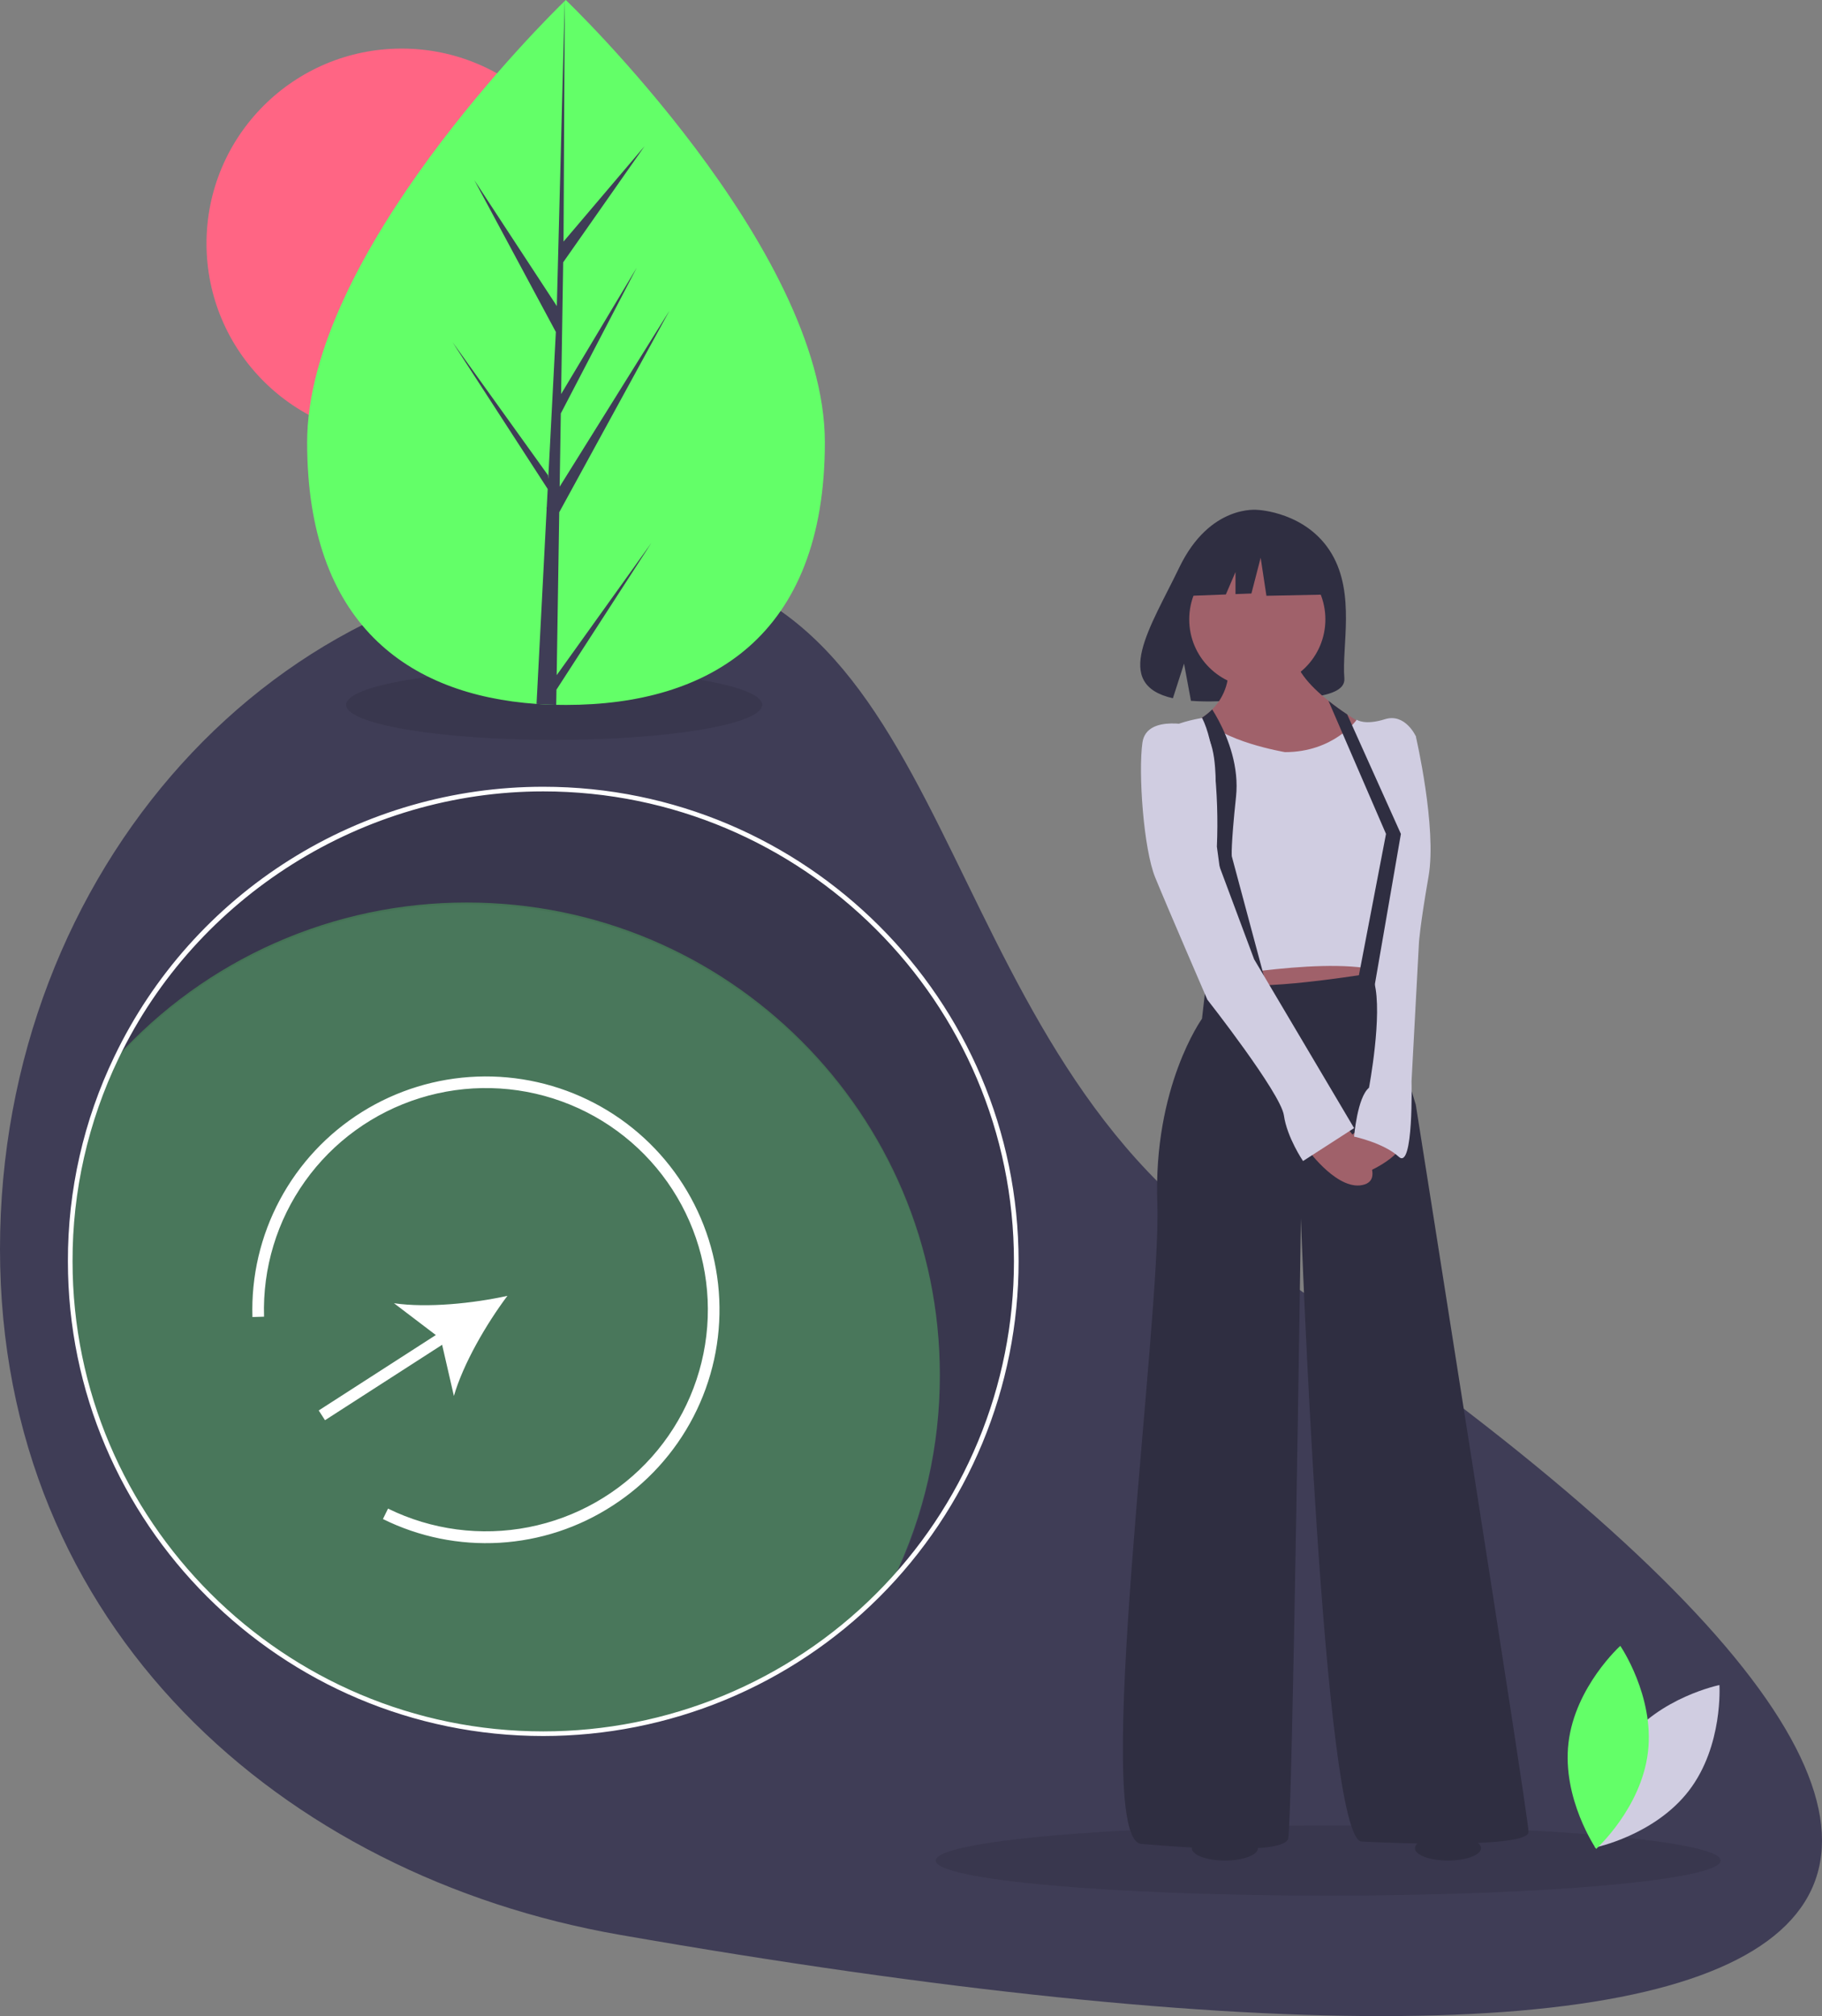 <svg width="573" height="634" viewBox="0 0 573 634" fill="none" xmlns="http://www.w3.org/2000/svg">
<rect x="0" y="0" width="573" height="634" fill="#808080" stroke="none"/>
<g clip-path="url(#clip0_12918_708)">
<path d="M389.764 392.775C702.194 601.494 600.653 679.268 194.882 608.433C88.86 589.925 0 511.879 0 392.775C0 273.67 87.252 177.116 194.882 177.116C302.512 177.116 290.62 326.541 389.764 392.775Z" fill="#3F3D56"/>
<path opacity="0.1" d="M417.697 596.109C485.863 596.109 541.122 591.173 541.122 585.083C541.122 578.994 485.863 574.057 417.697 574.057C349.531 574.057 294.272 578.994 294.272 585.083C294.272 591.173 349.531 596.109 417.697 596.109Z" fill="black"/>
<path opacity="0.1" d="M174.275 232.67C210.405 232.67 239.694 227.734 239.694 221.644C239.694 215.554 210.405 210.618 174.275 210.618C138.145 210.618 108.856 215.554 108.856 221.644C108.856 227.734 138.145 232.67 174.275 232.67Z" fill="black"/>
<path opacity="0.1" d="M170.847 248.787C142.777 248.782 115.279 256.705 91.529 271.641C67.778 286.577 48.744 307.917 36.625 333.196C50.556 317.83 67.56 305.552 86.54 297.158C105.52 288.763 126.052 284.437 146.811 284.46C228.967 284.46 295.571 350.961 295.571 432.989C295.605 455.18 290.636 477.095 281.033 497.109C305.903 469.81 319.66 434.219 319.606 397.316C319.606 315.288 253.002 248.787 170.847 248.787Z" fill="black"/>
<path opacity="0.3" d="M295.571 432.34C295.604 454.532 290.636 476.447 281.033 496.46C267.102 511.827 250.097 524.104 231.118 532.499C212.138 540.893 191.605 545.219 170.847 545.196C88.691 545.196 22.087 478.695 22.087 396.667C22.053 374.476 27.022 352.561 36.625 332.547C50.556 317.181 67.56 304.904 86.54 296.509C105.52 288.114 126.052 283.789 146.811 283.812C228.967 283.812 295.571 350.312 295.571 432.34Z" fill="#63FF68"/>
<path d="M170.847 545.926C88.417 545.926 21.355 478.969 21.355 396.668C21.296 374.364 26.29 352.335 35.966 332.232C48.144 306.829 67.272 285.384 91.139 270.375C115.007 255.365 142.64 247.403 170.847 247.409C253.276 247.409 320.337 314.366 320.337 396.668C320.339 416.269 316.473 435.678 308.961 453.788C301.449 471.897 290.437 488.352 276.555 502.212C262.674 516.072 246.193 527.066 228.056 534.567C209.918 542.067 190.478 545.927 170.847 545.926ZM170.847 248.869C114.207 248.869 61.78 281.838 37.284 332.863C27.703 352.77 22.758 374.582 22.817 396.668C22.817 478.164 89.223 544.466 170.847 544.466C190.286 544.467 209.536 540.645 227.496 533.218C245.457 525.791 261.776 514.905 275.522 501.18C289.268 487.455 300.172 471.162 307.61 453.229C315.049 435.297 318.877 416.077 318.875 396.668C318.876 315.171 252.47 248.869 170.847 248.869V248.869Z" fill="white"/>
<path d="M511.183 547.812C500.379 561.92 501.615 580.987 501.615 580.987C501.615 580.987 520.367 577.18 531.172 563.071C541.976 548.963 540.741 529.896 540.741 529.896C540.741 529.896 521.988 533.703 511.183 547.812Z" fill="#D0CDE1"/>
<path d="M518.264 550.98C516.167 568.616 501.974 581.432 501.974 581.432C501.974 581.432 491.181 565.655 493.277 548.019C495.374 530.383 509.567 517.566 509.567 517.566C509.567 517.566 520.36 533.344 518.264 550.98Z" fill="#63FF68"/>
<path d="M126.326 137.851C160.227 137.851 187.709 110.412 187.709 76.564C187.709 42.715 160.227 15.276 126.326 15.276C92.425 15.276 64.943 42.715 64.943 76.564C64.943 110.412 92.425 137.851 126.326 137.851Z" fill="#FF6584"/>
<path d="M259.41 139.05C259.44 200.269 222.999 221.659 178.04 221.681C176.995 221.681 175.956 221.67 174.922 221.647C172.838 221.604 170.776 221.51 168.736 221.366C128.156 218.517 96.617 196.062 96.589 139.129C96.56 80.211 171.944 5.82 177.597 0.319C177.602 0.319 177.602 0.319 177.607 0.314C177.822 0.105 177.932 0 177.932 0C177.932 0 259.38 77.837 259.41 139.05Z" fill="#63FF68"/>
<path d="M175.072 212.318L204.827 170.766L174.999 216.878L174.922 221.647C172.838 221.604 170.776 221.51 168.736 221.366L171.914 160.121L171.888 159.647L171.943 159.557L172.245 153.77L142.298 107.573L172.333 149.435L172.409 150.662L174.81 104.389L149.168 56.648L175.12 96.257L177.597 0.319L177.607 0L177.607 0.314L177.224 75.971L202.707 45.965L177.117 82.487L176.463 123.919L200.263 84.147L176.371 130.011L176.007 153.05L210.547 97.686L175.876 161.087L175.072 212.318Z" fill="#3F3D56"/>
<path d="M418.793 174.125C410.991 160.962 395.554 160.348 395.554 160.348C395.554 160.348 380.512 158.428 370.863 178.476C361.869 197.162 349.456 215.204 368.865 219.578L372.37 208.684L374.541 220.389C377.305 220.588 380.077 220.635 382.845 220.531C403.63 219.861 423.425 220.727 422.787 213.28C421.94 203.38 426.301 186.791 418.793 174.125Z" fill="#2F2E41"/>
<path d="M384.371 297.643L386.378 317.682L432.874 312.672L433.878 297.643H384.371Z" fill="#A0616A"/>
<path d="M379.353 308.664L378.015 320.354C378.015 320.354 362.628 341.729 363.966 378.467C365.304 415.206 342.892 578.525 358.949 579.861C375.005 581.197 403.772 583.201 405.11 578.191C406.448 573.182 409.124 383.143 409.124 383.143C409.124 383.143 416.149 578.428 428.191 579.096C440.234 579.764 480.709 581.1 480.709 576.091C480.709 571.081 445.251 347.407 445.251 347.407L439.565 328.703L433.878 305.658C433.878 305.658 398.42 311.67 388.72 309.332C379.019 306.994 379.353 308.664 379.353 308.664Z" fill="#2F2E41"/>
<path d="M395.41 216.15C407.233 216.15 416.818 206.58 416.818 194.775C416.818 182.97 407.233 173.4 395.41 173.4C383.586 173.4 374.001 182.97 374.001 194.775C374.001 206.58 383.586 216.15 395.41 216.15Z" fill="#A0616A"/>
<path d="M432.874 230.178L428.81 236.082L426.208 239.86L421.836 246.209L400.093 247.879C400.093 247.879 394.811 246.175 388.716 243.687C386.465 242.765 384.1 241.737 381.852 240.645C373.132 236.416 366.134 231.256 374.001 227.84C375.398 227.241 376.74 226.521 378.012 225.689C379.169 224.934 380.246 224.063 381.227 223.09C383.242 221.074 384.734 218.597 385.574 215.874C386.413 213.152 386.574 210.265 386.044 207.466L407.117 204.461C406.505 209.798 411.821 215.619 417.778 220.372C419.735 221.938 421.765 223.384 423.676 224.66C428.683 228.007 432.874 230.178 432.874 230.178Z" fill="#A0616A"/>
<path d="M404.107 236.523C404.107 236.523 383.535 233.016 378.852 225.669C378.852 225.669 358.614 228.174 360.287 238.861C361.959 249.549 378.684 307.996 378.684 307.996C378.684 307.996 420.498 299.981 435.885 305.992L445.251 231.513C445.251 231.513 441.906 224.166 435.551 226.17C429.195 228.174 426.686 226.337 426.686 226.337C426.686 226.337 419.494 236.523 404.107 236.523Z" fill="#D0CDE1"/>
<path d="M422.839 353.752C422.839 353.752 437.223 369.784 429.195 372.456C421.167 375.128 411.466 361.768 411.466 361.768L422.839 353.752Z" fill="#A0616A"/>
<path d="M427.522 355.088C427.522 355.088 415.815 363.104 420.163 368.448C424.512 373.792 439.565 363.772 439.565 361.768C439.565 359.764 427.522 355.088 427.522 355.088Z" fill="#A0616A"/>
<path d="M398.755 311.67L389.054 313.34L382.698 266.248C383.065 257.704 382.782 249.145 381.852 240.645C381.143 234.967 379.959 229.51 378.012 225.689C379.169 224.934 380.246 224.063 381.227 223.09C383.555 226.774 387.803 234.576 388.716 243.687C388.955 245.969 388.956 248.269 388.719 250.551C387.047 266.248 387.381 269.254 387.381 269.254L398.755 311.67Z" fill="#2F2E41"/>
<path d="M376.343 228.508C376.343 228.508 360.621 224.166 359.283 233.517C357.945 242.869 359.617 266.916 363.297 275.934C366.977 284.951 379.688 314.342 379.688 314.342C379.688 314.342 402.769 343.733 403.772 350.747C404.776 357.76 409.793 365.108 409.793 365.108L425.85 354.754L394.406 301.651L380.691 264.912C380.691 264.912 386.378 231.513 376.343 228.508Z" fill="#D0CDE1"/>
<path d="M437.892 229.844L445.251 231.513C445.251 231.513 451.941 260.236 449.265 275.6C446.589 290.963 446.255 296.307 446.255 296.307L443.913 340.059C443.913 340.059 444.582 368.114 439.899 363.772C435.216 359.43 425.85 357.426 425.85 357.426C425.85 357.426 426.853 345.069 430.533 342.063C430.533 342.063 434.881 319.018 432.205 308.998C429.529 298.979 437.892 229.844 437.892 229.844Z" fill="#D0CDE1"/>
<path d="M440.568 262.24L432.038 311.503L426.853 309.332L435.885 262.24L426.208 239.86L417.778 220.372C419.735 221.938 421.765 223.384 423.676 224.66L428.81 236.082L440.568 262.24Z" fill="#2F2E41"/>
<path d="M415.343 172.856L400.093 164.88L379.033 168.143L374.676 187.358L385.522 186.941L388.552 179.882V186.825L393.557 186.633L396.462 175.394L398.278 187.358L416.07 186.995L415.343 172.856Z" fill="#2F2E41"/>
<path d="M385.217 585.083C390.957 585.083 395.61 583.341 395.61 581.192C395.61 579.042 390.957 577.3 385.217 577.3C379.476 577.3 374.823 579.042 374.823 581.192C374.823 583.341 379.476 585.083 385.217 585.083Z" fill="#2F2E41"/>
<path d="M455.374 585.083C461.115 585.083 465.768 583.341 465.768 581.192C465.768 579.042 461.115 577.3 455.374 577.3C449.634 577.3 444.98 579.042 444.98 581.192C444.98 583.341 449.634 585.083 455.374 585.083Z" fill="#2F2E41"/>
<path d="M192.635 473.489C182.003 480.397 169.751 484.417 157.088 485.154C144.425 485.89 131.788 483.317 120.425 477.689L122.034 474.412C135.73 481.13 151.255 483.182 166.23 480.253C181.206 477.324 194.808 469.576 204.954 458.194C215.1 446.813 221.231 432.426 222.408 417.235C223.586 402.044 219.745 386.886 211.473 374.081C203.202 361.277 190.956 351.532 176.61 346.337C162.264 341.142 146.609 340.785 132.04 345.319C117.471 349.853 104.791 359.029 95.942 371.442C87.093 383.855 82.562 398.822 83.042 414.051L79.389 414.163C78.984 401.349 81.951 388.653 87.992 377.341C94.033 366.028 102.938 356.495 113.82 349.689C124.702 342.884 137.18 339.046 150.011 338.557C162.842 338.067 175.577 340.944 186.947 346.901C198.317 352.857 207.924 361.685 214.812 372.504C221.7 383.324 225.628 395.757 226.203 408.564C226.779 421.371 223.982 434.105 218.092 445.497C212.202 456.888 203.425 466.54 192.635 473.489Z" fill="white"/>
<path d="M159.576 407.501C148.769 409.889 134.386 411.345 123.906 409.825L137.062 419.828L100.231 443.546L102.212 446.612L139.043 422.895L142.746 438.99C145.681 428.831 152.942 416.349 159.576 407.501Z" fill="white"/>
</g>
<defs>
<clipPath id="clip0_12918_708">
<rect width="573" height="634" fill="white"/>
</clipPath>
</defs>
</svg>
